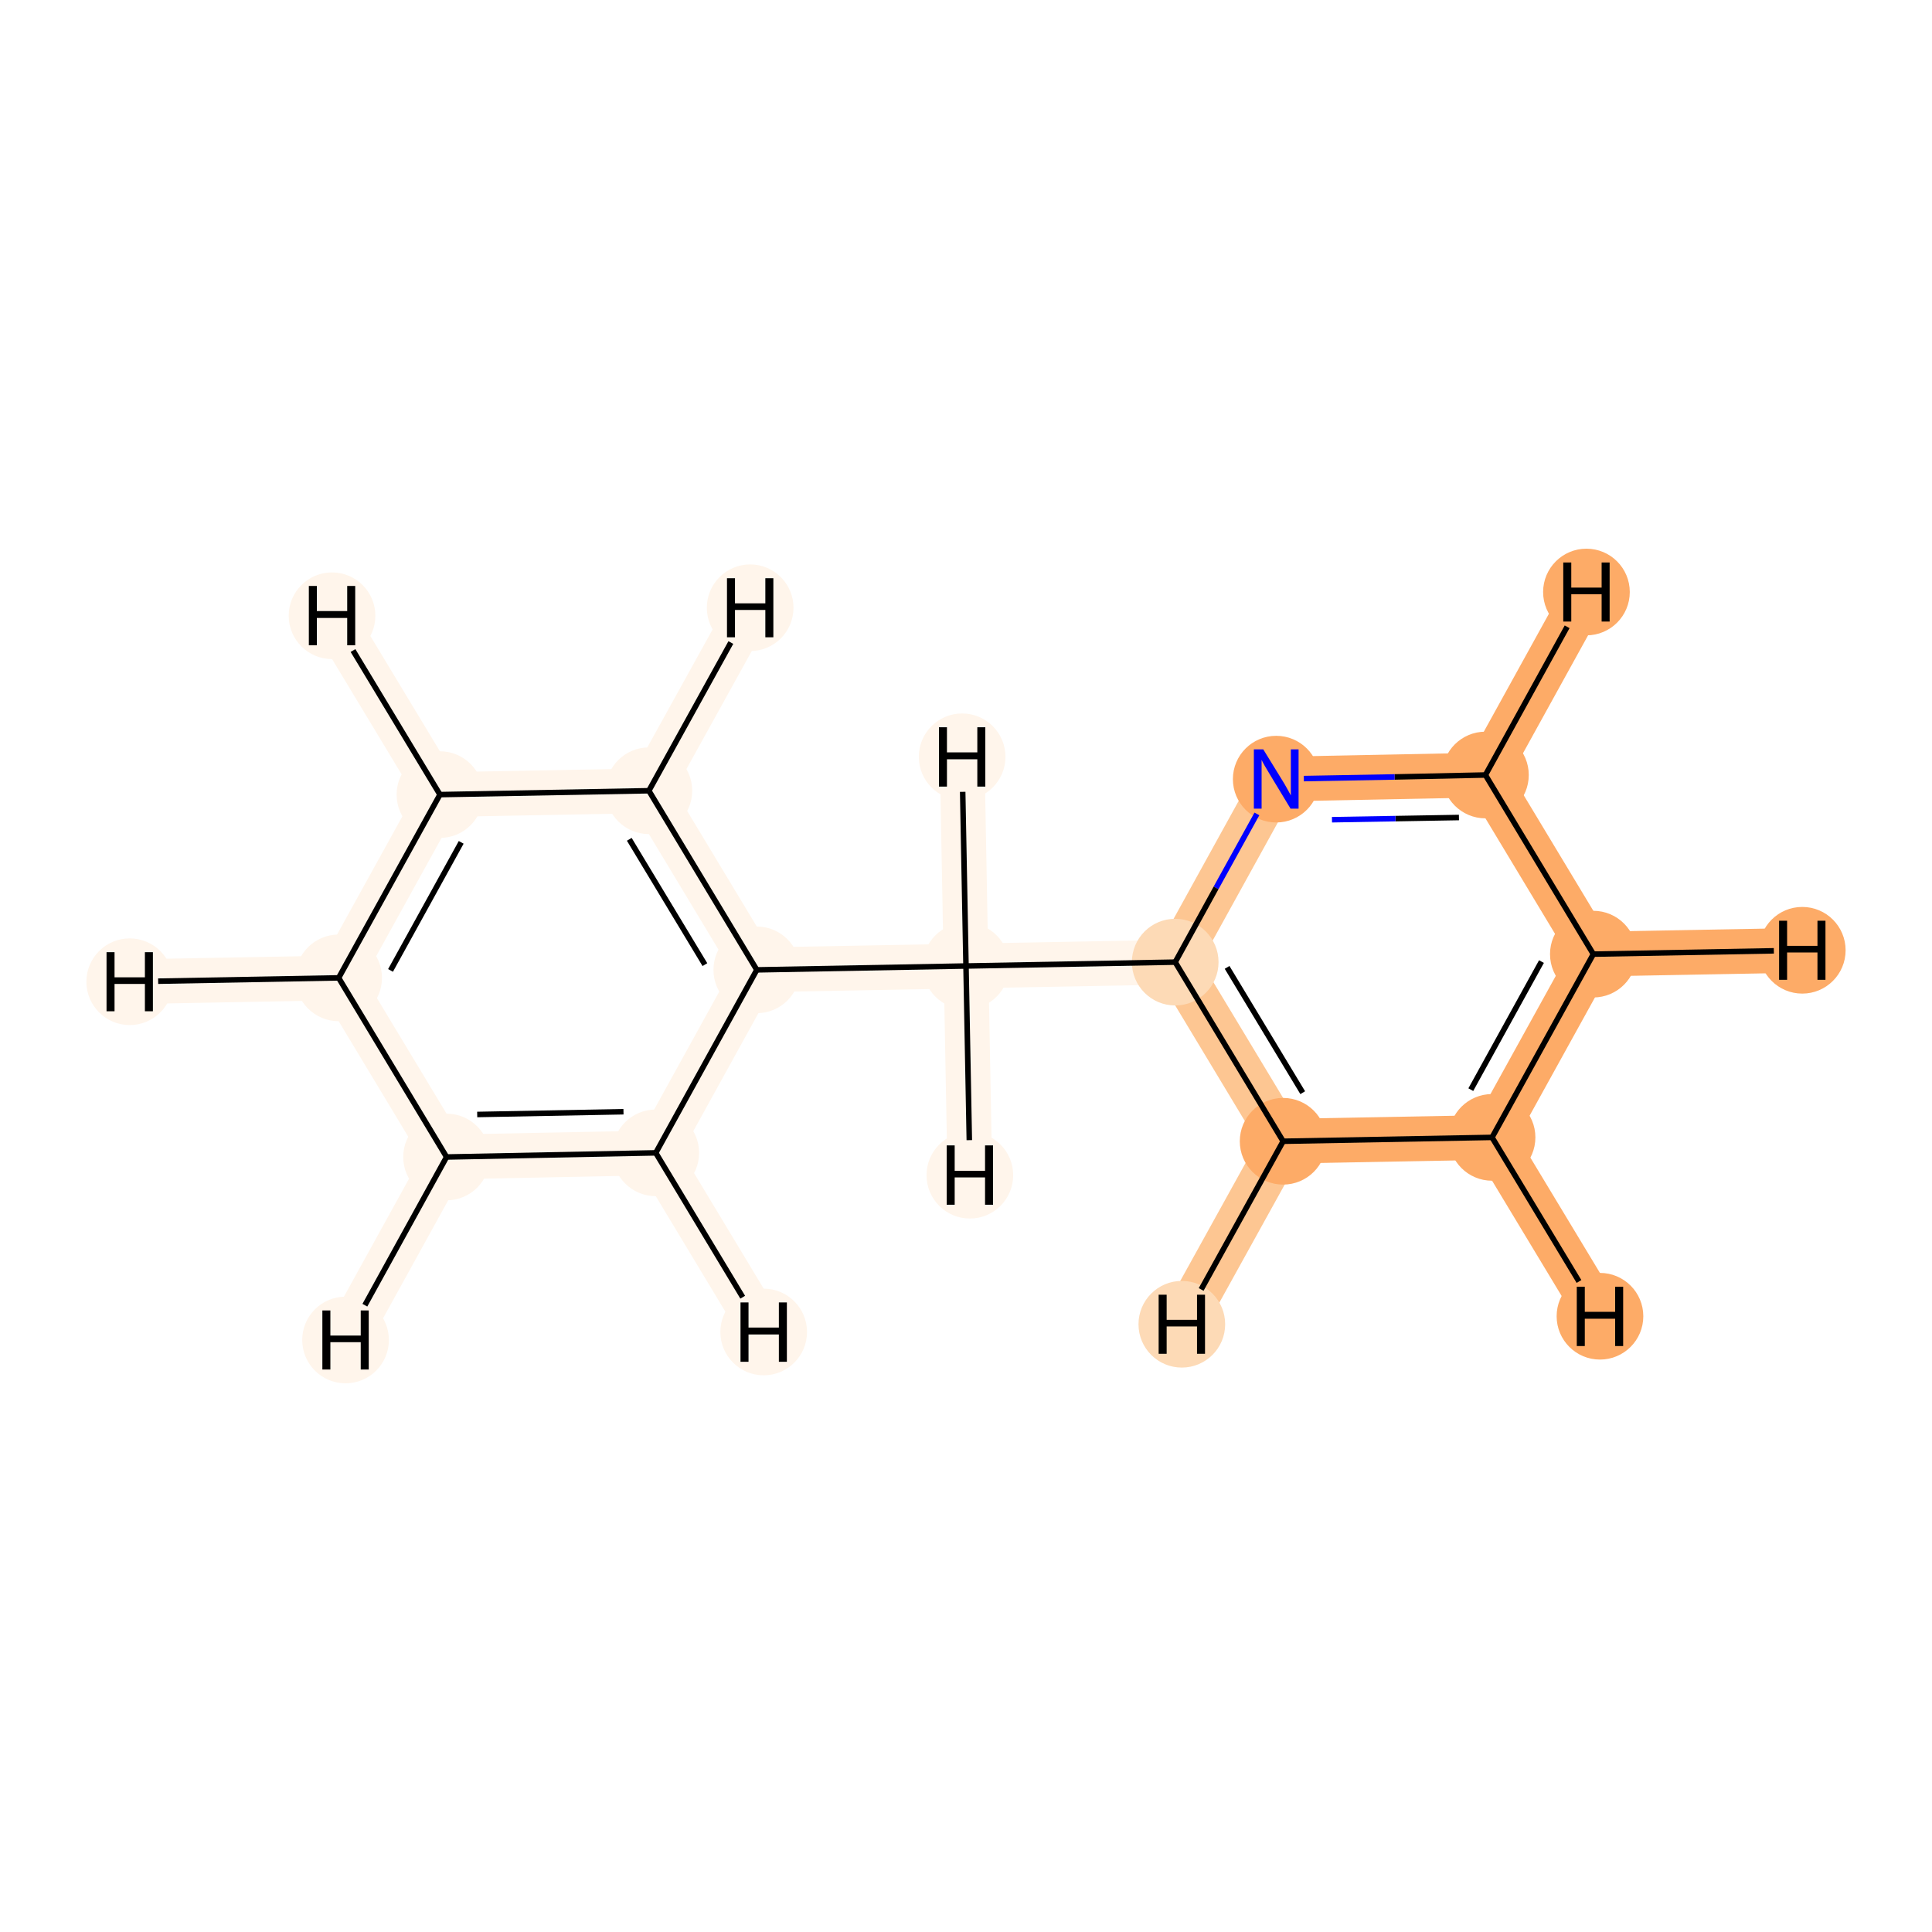 <?xml version='1.0' encoding='iso-8859-1'?>
<svg version='1.1' baseProfile='full'
              xmlns='http://www.w3.org/2000/svg'
                      xmlns:rdkit='http://www.rdkit.org/xml'
                      xmlns:xlink='http://www.w3.org/1999/xlink'
                  xml:space='preserve'
width='700px' height='700px' viewBox='0 0 700 700'>
<!-- END OF HEADER -->
<rect style='opacity:1.0;fill:#FFFFFF;stroke:none' width='700.0' height='700.0' x='0.0' y='0.0'> </rect>
<path d='M 122.7,354.3 L 159.4,287.9' style='fill:none;fill-rule:evenodd;stroke:#FFF5EB;stroke-width:16.2px;stroke-linecap:butt;stroke-linejoin:miter;stroke-opacity:1' />
<path d='M 122.7,354.3 L 161.8,419.2' style='fill:none;fill-rule:evenodd;stroke:#FFF5EB;stroke-width:16.2px;stroke-linecap:butt;stroke-linejoin:miter;stroke-opacity:1' />
<path d='M 122.7,354.3 L 47.0,355.7' style='fill:none;fill-rule:evenodd;stroke:#FFF5EB;stroke-width:16.2px;stroke-linecap:butt;stroke-linejoin:miter;stroke-opacity:1' />
<path d='M 159.4,287.9 L 235.1,286.5' style='fill:none;fill-rule:evenodd;stroke:#FFF5EB;stroke-width:16.2px;stroke-linecap:butt;stroke-linejoin:miter;stroke-opacity:1' />
<path d='M 159.4,287.9 L 120.3,223.1' style='fill:none;fill-rule:evenodd;stroke:#FFF5EB;stroke-width:16.2px;stroke-linecap:butt;stroke-linejoin:miter;stroke-opacity:1' />
<path d='M 235.1,286.5 L 274.2,351.4' style='fill:none;fill-rule:evenodd;stroke:#FFF5EB;stroke-width:16.2px;stroke-linecap:butt;stroke-linejoin:miter;stroke-opacity:1' />
<path d='M 235.1,286.5 L 271.8,220.2' style='fill:none;fill-rule:evenodd;stroke:#FFF5EB;stroke-width:16.2px;stroke-linecap:butt;stroke-linejoin:miter;stroke-opacity:1' />
<path d='M 274.2,351.4 L 237.6,417.7' style='fill:none;fill-rule:evenodd;stroke:#FFF5EB;stroke-width:16.2px;stroke-linecap:butt;stroke-linejoin:miter;stroke-opacity:1' />
<path d='M 274.2,351.4 L 350.0,350.0' style='fill:none;fill-rule:evenodd;stroke:#FFF5EB;stroke-width:16.2px;stroke-linecap:butt;stroke-linejoin:miter;stroke-opacity:1' />
<path d='M 237.6,417.7 L 161.8,419.2' style='fill:none;fill-rule:evenodd;stroke:#FFF5EB;stroke-width:16.2px;stroke-linecap:butt;stroke-linejoin:miter;stroke-opacity:1' />
<path d='M 237.6,417.7 L 276.7,482.6' style='fill:none;fill-rule:evenodd;stroke:#FFF5EB;stroke-width:16.2px;stroke-linecap:butt;stroke-linejoin:miter;stroke-opacity:1' />
<path d='M 161.8,419.2 L 125.2,485.5' style='fill:none;fill-rule:evenodd;stroke:#FFF5EB;stroke-width:16.2px;stroke-linecap:butt;stroke-linejoin:miter;stroke-opacity:1' />
<path d='M 350.0,350.0 L 425.8,348.6' style='fill:none;fill-rule:evenodd;stroke:#FFF5EB;stroke-width:16.2px;stroke-linecap:butt;stroke-linejoin:miter;stroke-opacity:1' />
<path d='M 350.0,350.0 L 351.4,425.8' style='fill:none;fill-rule:evenodd;stroke:#FFF5EB;stroke-width:16.2px;stroke-linecap:butt;stroke-linejoin:miter;stroke-opacity:1' />
<path d='M 350.0,350.0 L 348.6,274.2' style='fill:none;fill-rule:evenodd;stroke:#FFF5EB;stroke-width:16.2px;stroke-linecap:butt;stroke-linejoin:miter;stroke-opacity:1' />
<path d='M 425.8,348.6 L 464.9,413.5' style='fill:none;fill-rule:evenodd;stroke:#FDC692;stroke-width:16.2px;stroke-linecap:butt;stroke-linejoin:miter;stroke-opacity:1' />
<path d='M 425.8,348.6 L 462.4,282.3' style='fill:none;fill-rule:evenodd;stroke:#FDC692;stroke-width:16.2px;stroke-linecap:butt;stroke-linejoin:miter;stroke-opacity:1' />
<path d='M 464.9,413.5 L 540.6,412.1' style='fill:none;fill-rule:evenodd;stroke:#FDAB67;stroke-width:16.2px;stroke-linecap:butt;stroke-linejoin:miter;stroke-opacity:1' />
<path d='M 464.9,413.5 L 428.2,479.8' style='fill:none;fill-rule:evenodd;stroke:#FDC692;stroke-width:16.2px;stroke-linecap:butt;stroke-linejoin:miter;stroke-opacity:1' />
<path d='M 540.6,412.1 L 577.3,345.7' style='fill:none;fill-rule:evenodd;stroke:#FDAB67;stroke-width:16.2px;stroke-linecap:butt;stroke-linejoin:miter;stroke-opacity:1' />
<path d='M 540.6,412.1 L 579.7,476.9' style='fill:none;fill-rule:evenodd;stroke:#FDAB67;stroke-width:16.2px;stroke-linecap:butt;stroke-linejoin:miter;stroke-opacity:1' />
<path d='M 577.3,345.7 L 538.2,280.8' style='fill:none;fill-rule:evenodd;stroke:#FDAB67;stroke-width:16.2px;stroke-linecap:butt;stroke-linejoin:miter;stroke-opacity:1' />
<path d='M 577.3,345.7 L 653.0,344.3' style='fill:none;fill-rule:evenodd;stroke:#FDAB67;stroke-width:16.2px;stroke-linecap:butt;stroke-linejoin:miter;stroke-opacity:1' />
<path d='M 538.2,280.8 L 462.4,282.3' style='fill:none;fill-rule:evenodd;stroke:#FDAB67;stroke-width:16.2px;stroke-linecap:butt;stroke-linejoin:miter;stroke-opacity:1' />
<path d='M 538.2,280.8 L 574.8,214.5' style='fill:none;fill-rule:evenodd;stroke:#FDAB67;stroke-width:16.2px;stroke-linecap:butt;stroke-linejoin:miter;stroke-opacity:1' />
<ellipse cx='122.7' cy='354.3' rx='15.2' ry='15.2'  style='fill:#FFF5EB;fill-rule:evenodd;stroke:#FFF5EB;stroke-width:1.0px;stroke-linecap:butt;stroke-linejoin:miter;stroke-opacity:1' />
<ellipse cx='159.4' cy='287.9' rx='15.2' ry='15.2'  style='fill:#FFF5EB;fill-rule:evenodd;stroke:#FFF5EB;stroke-width:1.0px;stroke-linecap:butt;stroke-linejoin:miter;stroke-opacity:1' />
<ellipse cx='235.1' cy='286.5' rx='15.2' ry='15.2'  style='fill:#FFF5EB;fill-rule:evenodd;stroke:#FFF5EB;stroke-width:1.0px;stroke-linecap:butt;stroke-linejoin:miter;stroke-opacity:1' />
<ellipse cx='274.2' cy='351.4' rx='15.2' ry='15.2'  style='fill:#FFF5EB;fill-rule:evenodd;stroke:#FFF5EB;stroke-width:1.0px;stroke-linecap:butt;stroke-linejoin:miter;stroke-opacity:1' />
<ellipse cx='237.6' cy='417.7' rx='15.2' ry='15.2'  style='fill:#FFF5EB;fill-rule:evenodd;stroke:#FFF5EB;stroke-width:1.0px;stroke-linecap:butt;stroke-linejoin:miter;stroke-opacity:1' />
<ellipse cx='161.8' cy='419.2' rx='15.2' ry='15.2'  style='fill:#FFF5EB;fill-rule:evenodd;stroke:#FFF5EB;stroke-width:1.0px;stroke-linecap:butt;stroke-linejoin:miter;stroke-opacity:1' />
<ellipse cx='350.0' cy='350.0' rx='15.2' ry='15.2'  style='fill:#FFF5EB;fill-rule:evenodd;stroke:#FFF5EB;stroke-width:1.0px;stroke-linecap:butt;stroke-linejoin:miter;stroke-opacity:1' />
<ellipse cx='425.8' cy='348.6' rx='15.2' ry='15.2'  style='fill:#FDDAB6;fill-rule:evenodd;stroke:#FDDAB6;stroke-width:1.0px;stroke-linecap:butt;stroke-linejoin:miter;stroke-opacity:1' />
<ellipse cx='464.9' cy='413.5' rx='15.2' ry='15.2'  style='fill:#FDAB67;fill-rule:evenodd;stroke:#FDAB67;stroke-width:1.0px;stroke-linecap:butt;stroke-linejoin:miter;stroke-opacity:1' />
<ellipse cx='540.6' cy='412.1' rx='15.2' ry='15.2'  style='fill:#FDAB67;fill-rule:evenodd;stroke:#FDAB67;stroke-width:1.0px;stroke-linecap:butt;stroke-linejoin:miter;stroke-opacity:1' />
<ellipse cx='577.3' cy='345.7' rx='15.2' ry='15.2'  style='fill:#FDAB67;fill-rule:evenodd;stroke:#FDAB67;stroke-width:1.0px;stroke-linecap:butt;stroke-linejoin:miter;stroke-opacity:1' />
<ellipse cx='538.2' cy='280.8' rx='15.2' ry='15.2'  style='fill:#FDAB67;fill-rule:evenodd;stroke:#FDAB67;stroke-width:1.0px;stroke-linecap:butt;stroke-linejoin:miter;stroke-opacity:1' />
<ellipse cx='462.4' cy='282.3' rx='15.2' ry='15.2'  style='fill:#FDAB67;fill-rule:evenodd;stroke:#FDAB67;stroke-width:1.0px;stroke-linecap:butt;stroke-linejoin:miter;stroke-opacity:1' />
<ellipse cx='47.0' cy='355.7' rx='15.2' ry='15.2'  style='fill:#FFF5EB;fill-rule:evenodd;stroke:#FFF5EB;stroke-width:1.0px;stroke-linecap:butt;stroke-linejoin:miter;stroke-opacity:1' />
<ellipse cx='120.3' cy='223.1' rx='15.2' ry='15.2'  style='fill:#FFF5EB;fill-rule:evenodd;stroke:#FFF5EB;stroke-width:1.0px;stroke-linecap:butt;stroke-linejoin:miter;stroke-opacity:1' />
<ellipse cx='271.8' cy='220.2' rx='15.2' ry='15.2'  style='fill:#FFF5EB;fill-rule:evenodd;stroke:#FFF5EB;stroke-width:1.0px;stroke-linecap:butt;stroke-linejoin:miter;stroke-opacity:1' />
<ellipse cx='276.7' cy='482.6' rx='15.2' ry='15.2'  style='fill:#FFF5EB;fill-rule:evenodd;stroke:#FFF5EB;stroke-width:1.0px;stroke-linecap:butt;stroke-linejoin:miter;stroke-opacity:1' />
<ellipse cx='125.2' cy='485.5' rx='15.2' ry='15.2'  style='fill:#FFF5EB;fill-rule:evenodd;stroke:#FFF5EB;stroke-width:1.0px;stroke-linecap:butt;stroke-linejoin:miter;stroke-opacity:1' />
<ellipse cx='351.4' cy='425.8' rx='15.2' ry='15.2'  style='fill:#FFF5EB;fill-rule:evenodd;stroke:#FFF5EB;stroke-width:1.0px;stroke-linecap:butt;stroke-linejoin:miter;stroke-opacity:1' />
<ellipse cx='348.6' cy='274.2' rx='15.2' ry='15.2'  style='fill:#FFF5EB;fill-rule:evenodd;stroke:#FFF5EB;stroke-width:1.0px;stroke-linecap:butt;stroke-linejoin:miter;stroke-opacity:1' />
<ellipse cx='428.2' cy='479.8' rx='15.2' ry='15.2'  style='fill:#FDDAB6;fill-rule:evenodd;stroke:#FDDAB6;stroke-width:1.0px;stroke-linecap:butt;stroke-linejoin:miter;stroke-opacity:1' />
<ellipse cx='579.7' cy='476.9' rx='15.2' ry='15.2'  style='fill:#FDAB67;fill-rule:evenodd;stroke:#FDAB67;stroke-width:1.0px;stroke-linecap:butt;stroke-linejoin:miter;stroke-opacity:1' />
<ellipse cx='653.0' cy='344.3' rx='15.2' ry='15.2'  style='fill:#FDAB67;fill-rule:evenodd;stroke:#FDAB67;stroke-width:1.0px;stroke-linecap:butt;stroke-linejoin:miter;stroke-opacity:1' />
<ellipse cx='574.8' cy='214.5' rx='15.2' ry='15.2'  style='fill:#FDAB67;fill-rule:evenodd;stroke:#FDAB67;stroke-width:1.0px;stroke-linecap:butt;stroke-linejoin:miter;stroke-opacity:1' />
<path class='bond-0 atom-0 atom-1' d='M 122.7,354.3 L 159.4,287.9' style='fill:none;fill-rule:evenodd;stroke:#000000;stroke-width:2.0px;stroke-linecap:butt;stroke-linejoin:miter;stroke-opacity:1' />
<path class='bond-0 atom-0 atom-1' d='M 141.5,351.6 L 167.1,305.2' style='fill:none;fill-rule:evenodd;stroke:#000000;stroke-width:2.0px;stroke-linecap:butt;stroke-linejoin:miter;stroke-opacity:1' />
<path class='bond-12 atom-5 atom-0' d='M 161.8,419.2 L 122.7,354.3' style='fill:none;fill-rule:evenodd;stroke:#000000;stroke-width:2.0px;stroke-linecap:butt;stroke-linejoin:miter;stroke-opacity:1' />
<path class='bond-14 atom-0 atom-13' d='M 122.7,354.3 L 57.3,355.5' style='fill:none;fill-rule:evenodd;stroke:#000000;stroke-width:2.0px;stroke-linecap:butt;stroke-linejoin:miter;stroke-opacity:1' />
<path class='bond-1 atom-1 atom-2' d='M 159.4,287.9 L 235.1,286.5' style='fill:none;fill-rule:evenodd;stroke:#000000;stroke-width:2.0px;stroke-linecap:butt;stroke-linejoin:miter;stroke-opacity:1' />
<path class='bond-15 atom-1 atom-14' d='M 159.4,287.9 L 127.9,235.7' style='fill:none;fill-rule:evenodd;stroke:#000000;stroke-width:2.0px;stroke-linecap:butt;stroke-linejoin:miter;stroke-opacity:1' />
<path class='bond-2 atom-2 atom-3' d='M 235.1,286.5 L 274.2,351.4' style='fill:none;fill-rule:evenodd;stroke:#000000;stroke-width:2.0px;stroke-linecap:butt;stroke-linejoin:miter;stroke-opacity:1' />
<path class='bond-2 atom-2 atom-3' d='M 228.0,304.1 L 255.4,349.5' style='fill:none;fill-rule:evenodd;stroke:#000000;stroke-width:2.0px;stroke-linecap:butt;stroke-linejoin:miter;stroke-opacity:1' />
<path class='bond-16 atom-2 atom-15' d='M 235.1,286.5 L 264.8,232.8' style='fill:none;fill-rule:evenodd;stroke:#000000;stroke-width:2.0px;stroke-linecap:butt;stroke-linejoin:miter;stroke-opacity:1' />
<path class='bond-3 atom-3 atom-4' d='M 274.2,351.4 L 237.6,417.7' style='fill:none;fill-rule:evenodd;stroke:#000000;stroke-width:2.0px;stroke-linecap:butt;stroke-linejoin:miter;stroke-opacity:1' />
<path class='bond-5 atom-3 atom-6' d='M 274.2,351.4 L 350.0,350.0' style='fill:none;fill-rule:evenodd;stroke:#000000;stroke-width:2.0px;stroke-linecap:butt;stroke-linejoin:miter;stroke-opacity:1' />
<path class='bond-4 atom-4 atom-5' d='M 237.6,417.7 L 161.8,419.2' style='fill:none;fill-rule:evenodd;stroke:#000000;stroke-width:2.0px;stroke-linecap:butt;stroke-linejoin:miter;stroke-opacity:1' />
<path class='bond-4 atom-4 atom-5' d='M 225.9,402.8 L 172.9,403.8' style='fill:none;fill-rule:evenodd;stroke:#000000;stroke-width:2.0px;stroke-linecap:butt;stroke-linejoin:miter;stroke-opacity:1' />
<path class='bond-17 atom-4 atom-16' d='M 237.6,417.7 L 269.1,470.0' style='fill:none;fill-rule:evenodd;stroke:#000000;stroke-width:2.0px;stroke-linecap:butt;stroke-linejoin:miter;stroke-opacity:1' />
<path class='bond-18 atom-5 atom-17' d='M 161.8,419.2 L 132.2,472.9' style='fill:none;fill-rule:evenodd;stroke:#000000;stroke-width:2.0px;stroke-linecap:butt;stroke-linejoin:miter;stroke-opacity:1' />
<path class='bond-6 atom-6 atom-7' d='M 350.0,350.0 L 425.8,348.6' style='fill:none;fill-rule:evenodd;stroke:#000000;stroke-width:2.0px;stroke-linecap:butt;stroke-linejoin:miter;stroke-opacity:1' />
<path class='bond-19 atom-6 atom-18' d='M 350.0,350.0 L 351.2,413.1' style='fill:none;fill-rule:evenodd;stroke:#000000;stroke-width:2.0px;stroke-linecap:butt;stroke-linejoin:miter;stroke-opacity:1' />
<path class='bond-20 atom-6 atom-19' d='M 350.0,350.0 L 348.8,286.9' style='fill:none;fill-rule:evenodd;stroke:#000000;stroke-width:2.0px;stroke-linecap:butt;stroke-linejoin:miter;stroke-opacity:1' />
<path class='bond-7 atom-7 atom-8' d='M 425.8,348.6 L 464.9,413.5' style='fill:none;fill-rule:evenodd;stroke:#000000;stroke-width:2.0px;stroke-linecap:butt;stroke-linejoin:miter;stroke-opacity:1' />
<path class='bond-7 atom-7 atom-8' d='M 444.6,350.5 L 472.0,395.9' style='fill:none;fill-rule:evenodd;stroke:#000000;stroke-width:2.0px;stroke-linecap:butt;stroke-linejoin:miter;stroke-opacity:1' />
<path class='bond-13 atom-12 atom-7' d='M 455.4,294.9 L 440.6,321.7' style='fill:none;fill-rule:evenodd;stroke:#0000FF;stroke-width:2.0px;stroke-linecap:butt;stroke-linejoin:miter;stroke-opacity:1' />
<path class='bond-13 atom-12 atom-7' d='M 440.6,321.7 L 425.8,348.6' style='fill:none;fill-rule:evenodd;stroke:#000000;stroke-width:2.0px;stroke-linecap:butt;stroke-linejoin:miter;stroke-opacity:1' />
<path class='bond-8 atom-8 atom-9' d='M 464.9,413.5 L 540.6,412.1' style='fill:none;fill-rule:evenodd;stroke:#000000;stroke-width:2.0px;stroke-linecap:butt;stroke-linejoin:miter;stroke-opacity:1' />
<path class='bond-21 atom-8 atom-20' d='M 464.9,413.5 L 435.2,467.2' style='fill:none;fill-rule:evenodd;stroke:#000000;stroke-width:2.0px;stroke-linecap:butt;stroke-linejoin:miter;stroke-opacity:1' />
<path class='bond-9 atom-9 atom-10' d='M 540.6,412.1 L 577.3,345.7' style='fill:none;fill-rule:evenodd;stroke:#000000;stroke-width:2.0px;stroke-linecap:butt;stroke-linejoin:miter;stroke-opacity:1' />
<path class='bond-9 atom-9 atom-10' d='M 532.9,394.8 L 558.5,348.4' style='fill:none;fill-rule:evenodd;stroke:#000000;stroke-width:2.0px;stroke-linecap:butt;stroke-linejoin:miter;stroke-opacity:1' />
<path class='bond-22 atom-9 atom-21' d='M 540.6,412.1 L 572.1,464.3' style='fill:none;fill-rule:evenodd;stroke:#000000;stroke-width:2.0px;stroke-linecap:butt;stroke-linejoin:miter;stroke-opacity:1' />
<path class='bond-10 atom-10 atom-11' d='M 577.3,345.7 L 538.2,280.8' style='fill:none;fill-rule:evenodd;stroke:#000000;stroke-width:2.0px;stroke-linecap:butt;stroke-linejoin:miter;stroke-opacity:1' />
<path class='bond-23 atom-10 atom-22' d='M 577.3,345.7 L 642.7,344.5' style='fill:none;fill-rule:evenodd;stroke:#000000;stroke-width:2.0px;stroke-linecap:butt;stroke-linejoin:miter;stroke-opacity:1' />
<path class='bond-11 atom-11 atom-12' d='M 538.2,280.8 L 505.3,281.5' style='fill:none;fill-rule:evenodd;stroke:#000000;stroke-width:2.0px;stroke-linecap:butt;stroke-linejoin:miter;stroke-opacity:1' />
<path class='bond-11 atom-11 atom-12' d='M 505.3,281.5 L 472.4,282.1' style='fill:none;fill-rule:evenodd;stroke:#0000FF;stroke-width:2.0px;stroke-linecap:butt;stroke-linejoin:miter;stroke-opacity:1' />
<path class='bond-11 atom-11 atom-12' d='M 528.6,296.2 L 505.6,296.6' style='fill:none;fill-rule:evenodd;stroke:#000000;stroke-width:2.0px;stroke-linecap:butt;stroke-linejoin:miter;stroke-opacity:1' />
<path class='bond-11 atom-11 atom-12' d='M 505.6,296.6 L 482.6,297.0' style='fill:none;fill-rule:evenodd;stroke:#0000FF;stroke-width:2.0px;stroke-linecap:butt;stroke-linejoin:miter;stroke-opacity:1' />
<path class='bond-24 atom-11 atom-23' d='M 538.2,280.8 L 567.8,227.1' style='fill:none;fill-rule:evenodd;stroke:#000000;stroke-width:2.0px;stroke-linecap:butt;stroke-linejoin:miter;stroke-opacity:1' />
<path  class='atom-12' d='M 457.7 271.5
L 464.7 282.9
Q 465.4 284.0, 466.5 286.0
Q 467.6 288.1, 467.7 288.2
L 467.7 271.5
L 470.5 271.5
L 470.5 293.0
L 467.6 293.0
L 460.1 280.6
Q 459.2 279.1, 458.2 277.4
Q 457.3 275.8, 457.1 275.3
L 457.1 293.0
L 454.3 293.0
L 454.3 271.5
L 457.7 271.5
' fill='#0000FF'/>
<path  class='atom-13' d='M 38.6 345.0
L 41.5 345.0
L 41.5 354.1
L 52.5 354.1
L 52.5 345.0
L 55.4 345.0
L 55.4 366.4
L 52.5 366.4
L 52.5 356.5
L 41.5 356.5
L 41.5 366.4
L 38.6 366.4
L 38.6 345.0
' fill='#000000'/>
<path  class='atom-14' d='M 111.9 212.3
L 114.8 212.3
L 114.8 221.4
L 125.8 221.4
L 125.8 212.3
L 128.7 212.3
L 128.7 233.8
L 125.8 233.8
L 125.8 223.9
L 114.8 223.9
L 114.8 233.8
L 111.9 233.8
L 111.9 212.3
' fill='#000000'/>
<path  class='atom-15' d='M 263.4 209.5
L 266.3 209.5
L 266.3 218.6
L 277.3 218.6
L 277.3 209.5
L 280.2 209.5
L 280.2 230.9
L 277.3 230.9
L 277.3 221.0
L 266.3 221.0
L 266.3 230.9
L 263.4 230.9
L 263.4 209.5
' fill='#000000'/>
<path  class='atom-16' d='M 268.3 471.9
L 271.2 471.9
L 271.2 481.0
L 282.2 481.0
L 282.2 471.9
L 285.1 471.9
L 285.1 493.4
L 282.2 493.4
L 282.2 483.5
L 271.2 483.5
L 271.2 493.4
L 268.3 493.4
L 268.3 471.9
' fill='#000000'/>
<path  class='atom-17' d='M 116.8 474.8
L 119.7 474.8
L 119.7 483.9
L 130.7 483.9
L 130.7 474.8
L 133.6 474.8
L 133.6 496.2
L 130.7 496.2
L 130.7 486.3
L 119.7 486.3
L 119.7 496.2
L 116.8 496.2
L 116.8 474.8
' fill='#000000'/>
<path  class='atom-18' d='M 343.0 415.0
L 345.9 415.0
L 345.9 424.2
L 356.9 424.2
L 356.9 415.0
L 359.8 415.0
L 359.8 436.5
L 356.9 436.5
L 356.9 426.6
L 345.9 426.6
L 345.9 436.5
L 343.0 436.5
L 343.0 415.0
' fill='#000000'/>
<path  class='atom-19' d='M 340.2 263.5
L 343.1 263.5
L 343.1 272.6
L 354.1 272.6
L 354.1 263.5
L 357.0 263.5
L 357.0 285.0
L 354.1 285.0
L 354.1 275.1
L 343.1 275.1
L 343.1 285.0
L 340.2 285.0
L 340.2 263.5
' fill='#000000'/>
<path  class='atom-20' d='M 419.8 469.1
L 422.7 469.1
L 422.7 478.2
L 433.7 478.2
L 433.7 469.1
L 436.6 469.1
L 436.6 490.5
L 433.7 490.5
L 433.7 480.6
L 422.7 480.6
L 422.7 490.5
L 419.8 490.5
L 419.8 469.1
' fill='#000000'/>
<path  class='atom-21' d='M 571.3 466.2
L 574.2 466.2
L 574.2 475.3
L 585.2 475.3
L 585.2 466.2
L 588.1 466.2
L 588.1 487.7
L 585.2 487.7
L 585.2 477.8
L 574.2 477.8
L 574.2 487.7
L 571.3 487.7
L 571.3 466.2
' fill='#000000'/>
<path  class='atom-22' d='M 644.6 333.6
L 647.5 333.6
L 647.5 342.7
L 658.5 342.7
L 658.5 333.6
L 661.4 333.6
L 661.4 355.0
L 658.5 355.0
L 658.5 345.1
L 647.5 345.1
L 647.5 355.0
L 644.6 355.0
L 644.6 333.6
' fill='#000000'/>
<path  class='atom-23' d='M 566.4 203.8
L 569.3 203.8
L 569.3 212.9
L 580.3 212.9
L 580.3 203.8
L 583.2 203.8
L 583.2 225.2
L 580.3 225.2
L 580.3 215.3
L 569.3 215.3
L 569.3 225.2
L 566.4 225.2
L 566.4 203.8
' fill='#000000'/>
</svg>
